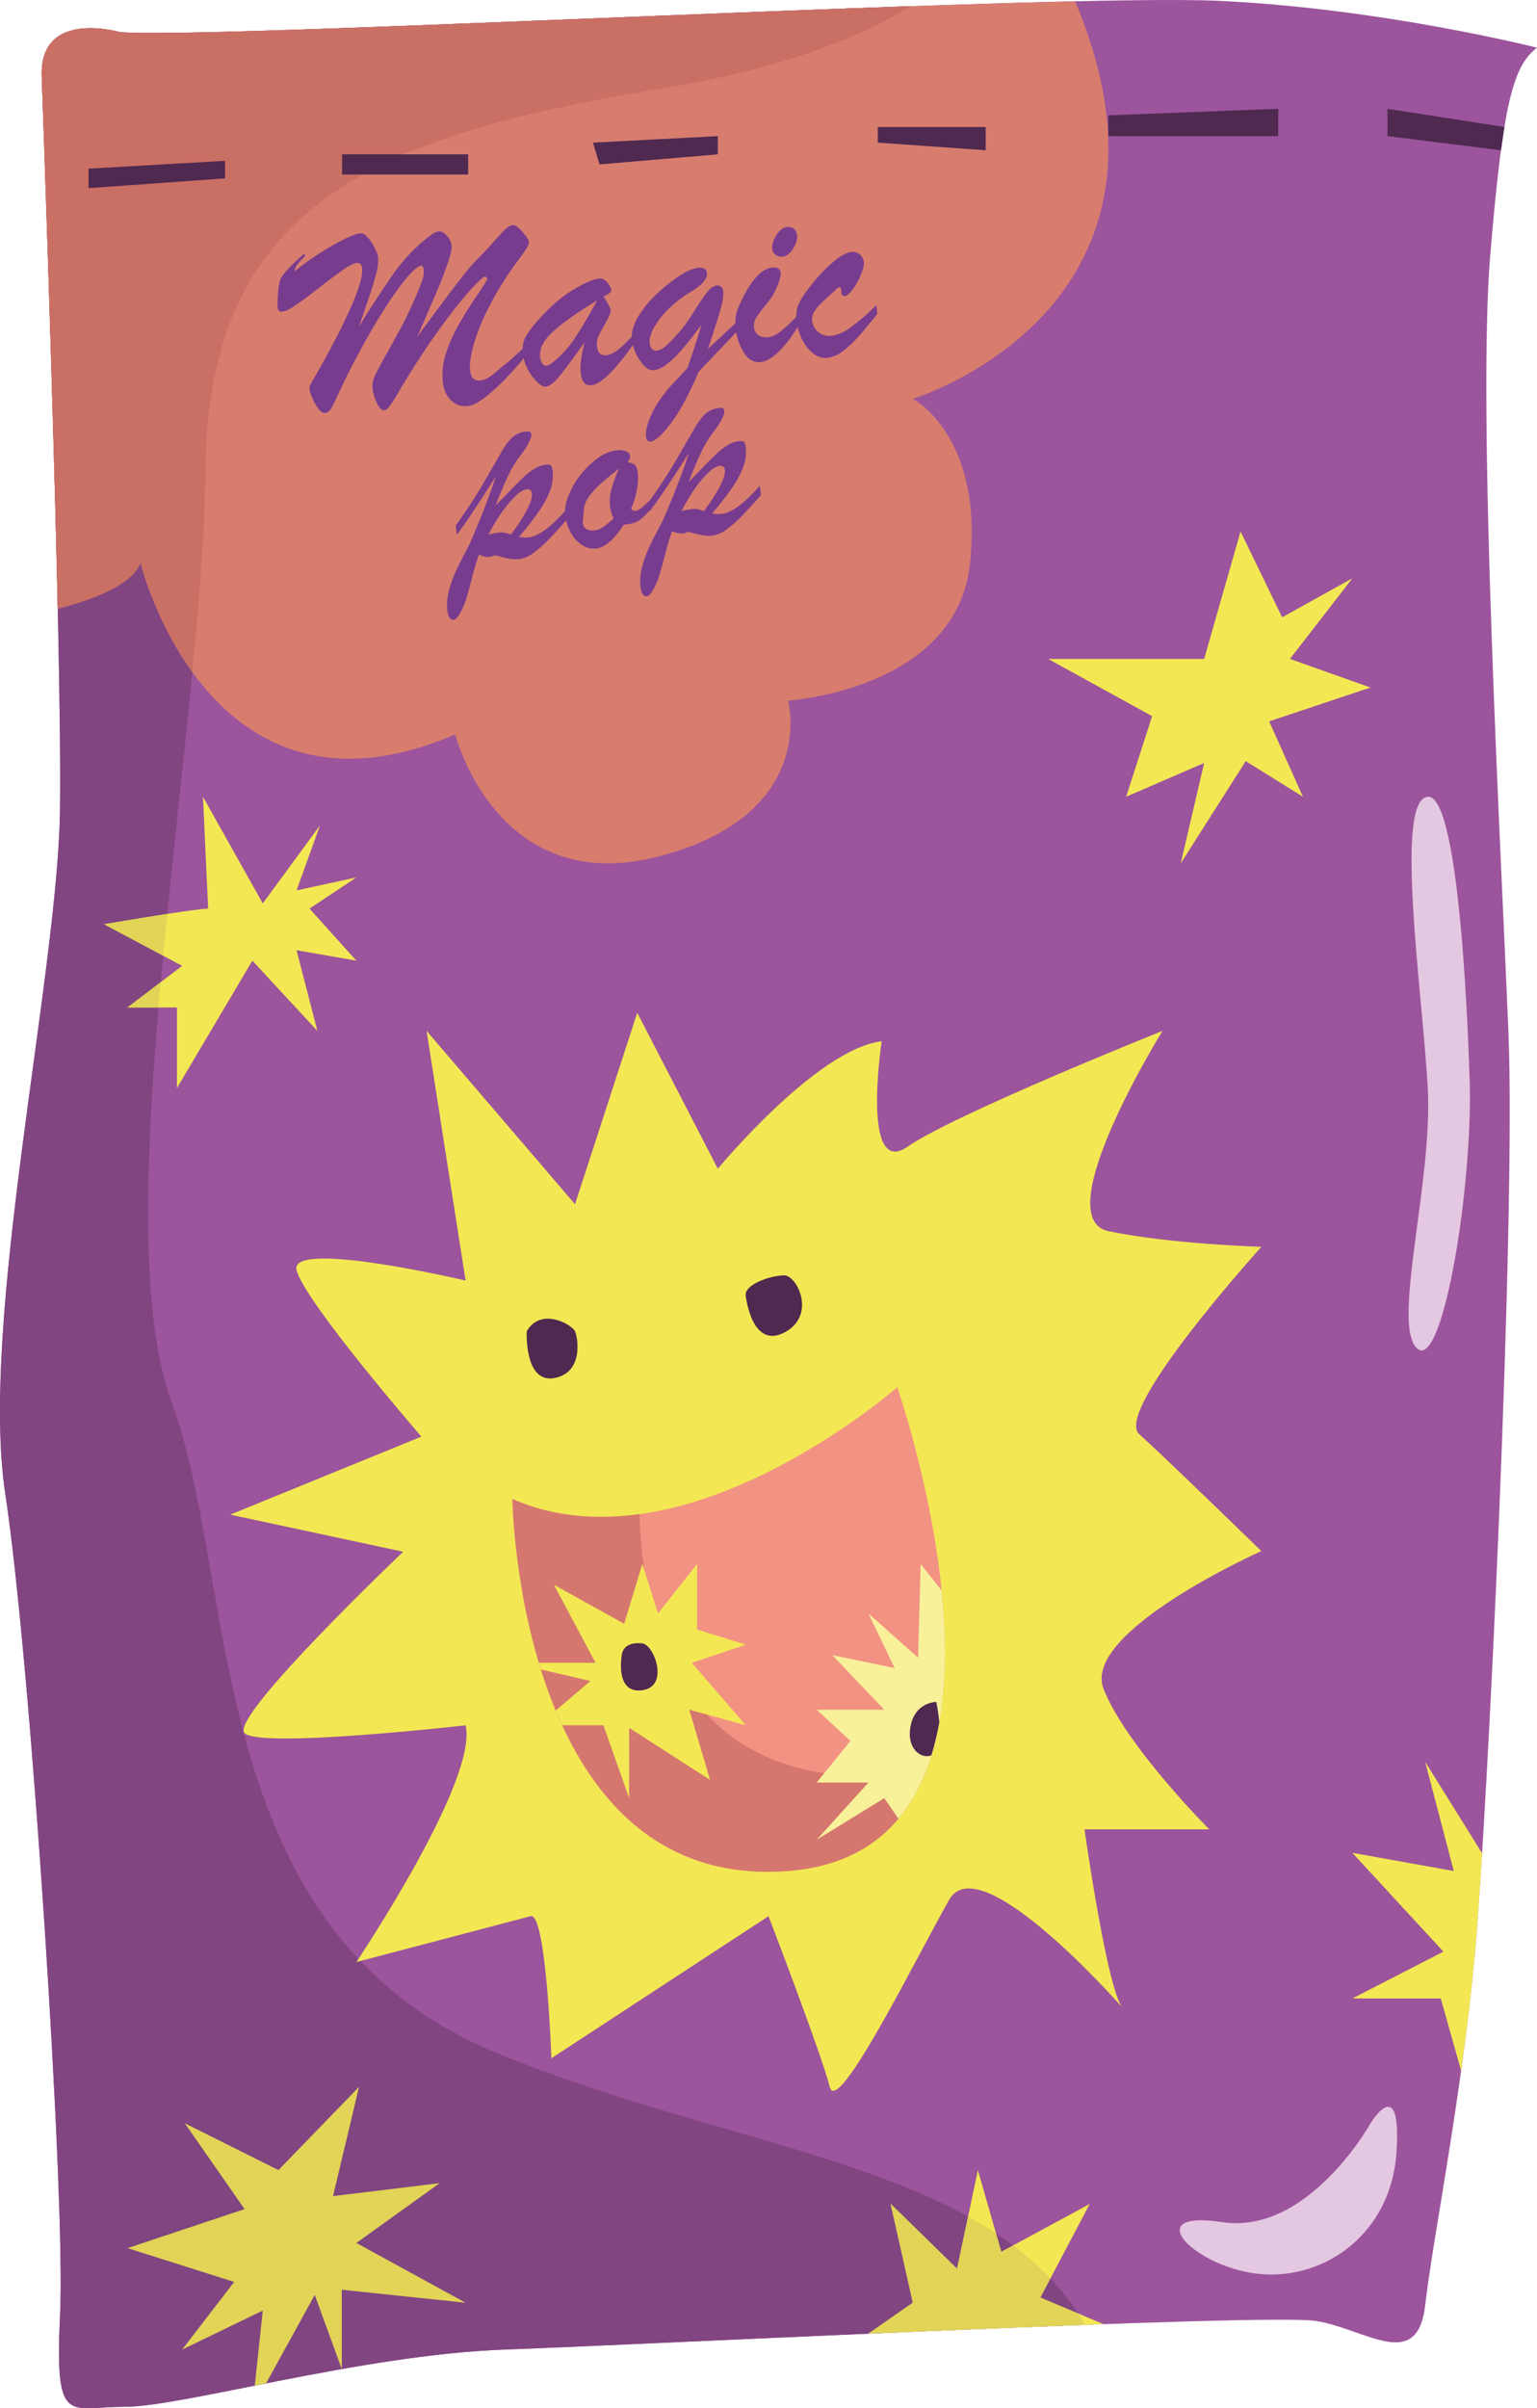 <svg xmlns="http://www.w3.org/2000/svg" viewBox="-0.002 0.001 1080.002 1691.907" style=""><g><title>food12_8093690</title><g data-name="Layer 2"><g data-name="¹Ï¼h 1"><path d="M29.31 53.61s14.61 402 12.79 517.12-56.65 358.15-38.38 478.76 42.35 495.19 38.53 575.59 5.33 65.79 45.53 65.79 166.28-36.55 266.78-40.2 535.4-25.59 570.12-20.1 71.26 36.54 76.75-11 25.58-146.18 34.71-244.86 29.24-518.95 23.76-650.51-21.93-434.9-12.79-544.54S1063.55 46.3 1080 33.51c0 0-107.81-27.41-222.93-32.89S144.43 28 84.12 22.55c0 0-56.48-16.55-54.81 31.06z" fill="#9c549c"></path><path d="M349.08 1442.35c-208.31-85.88-180.9-328.91-228.41-456.82s21.93-473.27 23.76-656S259.55 95.64 462 62.75c88.85-14.43 144.1-37.29 178.16-58.41-218.09 7.56-514.5 22-556 18.21 0 0-56.48-16.52-54.81 31.06 0 0 14.61 402 12.79 517.12s-56.69 358.15-38.42 478.76 42.35 495.19 38.53 575.59 5.33 65.79 45.53 65.79 166.28-36.55 266.78-40.2c63.85-2.32 262.58-12 408-17.38-66.56-114.02-243.65-120.91-413.48-190.94z" fill="#814581"></path><path d="M462.37 601.8c113.3-29.24 91.37-109.64 91.37-109.64s118.77-7.31 127.91-96.85-40.2-115.12-40.2-115.12 205.24-62.54 114-279.27C546.27 5.64 133.7 27.06 84.12 22.55c0 0-56.48-16.52-54.81 31.06 0 0 7.76 213.58 11.26 374 24.6-6.3 52.32-16.65 58.17-32.27 0 0 47.51 195.52 221.11 120.61 0-.03 29.23 115.05 142.52 85.85z" fill="#d87d6e"></path><path d="M775.43 1632.82l-44.43-18.7 34.72-65.78-62.14 33.66-16.45-57.46-14.62 69.34-46.68-45.58 15.62 69.43-31.23 21.72c56.9-2.45 114.78-4.82 165.21-6.63z" fill="#f3e853"></path><path d="M1041.42 1302l-40-64.27 20.1 76.74-71.27-12.79 64 69.44-64 32.89h62.13l14.3 50.71c3.62-26 7-52.94 9.45-80 1.53-16.31 3.34-41.58 5.29-72.72z" fill="#f3e853"></path><path d="M146.25 638.34c-9.13 0-73.09 11-73.09 11l54.84 29.2-38.39 29.24h34.72v56.65l53-89.54L223 724.23l-14.62-56.65 42 7.31-32.89-36.55 32.89-21.92-42 9.13 16.45-45.68-40.2 54.82-42-74.92z" fill="#f3e853"></path><path fill="#f3e853" d="M846.11 462.92H736.47l73.09 40.21-18.27 56.64 54.82-23.75-16.45 70.53 45.68-71.81 40.2 25.03-23.75-52.99 71.26-23.76-56.64-20.1 43.85-56.64-49.34 27.41-29.23-60.3-25.58 89.53z"></path><path d="M327.15 899.65l-27.4-175.42L404.05 846l43.71-134.51 56.64 109.58s69.44-84.07 115.12-89.53c0 0-14.62 96.84 18.27 74s179.08-81.31 179.08-81.31-81.56 131.56-38 140.7 107.48 11 107.48 11-104.2 115.07-85.93 131.53 85.89 82.23 85.89 82.23-126.73 56.64-110.88 96.84 74.33 98.68 74.33 98.68h-87.71s16.45 116.94 27.41 126.08c0 0-100.5-115.12-122.43-76.75s-78.57 153.5-84 131.57-43-119.92-43-119.92L387.46 1446s-3.66-102.79-14.62-99.82-122.43 32.21-122.43 32.21 85.88-127.91 76.74-166.29c0 0-144.35 16.45-155.32 5.49s111.47-127.44 111.47-127.44l-121.52-26.05 134.31-54.81s-82.23-95-87.71-116.95 118.77 7.31 118.77 7.31z" fill="#f3e853"></path><path d="M360.05 1053.14s3.65 275.92 193.69 261.3 76.75-339.87 76.75-339.87-149.84 131.56-270.44 78.57z" fill="#f29283"></path><path d="M553.74 1314.44c52.46-4 81.73-31.8 96.72-69.8C477 1270.22 451 1136 449.45 1063.71c-29.84 4.16-60.46 2.15-89.4-10.57 0 0 3.65 275.92 193.69 261.3z" fill="#d5776e"></path><path d="M489.78 1144.78v-46l-27.41 34.72-11-34.72-12.79 42-49.34-27.41 29.24 54.82h-39.77q.69 2.34 1.43 4.69l34.73 8.1-24.36 20.7c1.44 3.48 3 6.93 4.59 10.36H424l18.05 51.17v-49.34l56.87 36.55-14.62-49.34 39.75 11-37.92-43.85 37.92-12.79z" fill="#f3e853"></path><path d="M645.1 1164.61l-34.88-31.07 18.44 38.37-43.86-9.13 36.55 38.37h-47.51l23.75 21.93-23.75 29.24h36.38l-36.38 40.2 47.51-29.24 9.95 14.47c32.48-38.75 36.25-101.82 30.31-160.47l-14.68-18.46z" fill="#f8f19a"></path><path d="M436.79 1163.69s-4.64 26.5 14.59 23.76 8.18-32 0-32.89-14.12 1.8-14.59 9.13z" fill="#4f2950"></path><path d="M657.9 1195.67s-15.54 0-18.28 18.27c-2.29 15.26 8.13 22.1 14.82 19.19A192.23 192.23 0 0 0 660 1210a142.38 142.38 0 0 0-2.1-14.33z" fill="#4f2950"></path><path d="M370.1 935.28s-1.83 36.55 19.18 32.89 16.75-28.32 14.77-32.89-23.9-17.36-33.95 0z" fill="#4f2950"></path><path d="M524.05 910.61s4.11 37.46 27 25.58 9.13-40.2 0-40.2-28.65 6.3-27 14.62z" fill="#4f2950"></path><path d="M368.56 243.86l.77 6.35q-7.74 9.25-13.26 15A151.65 151.65 0 0 1 345 275.75a67.08 67.08 0 0 1-9.39 6.94 18 18 0 0 1-6.65 2.53 14.11 14.11 0 0 1-11.77-3.7q-4.97-4.52-5.96-12.52a47.51 47.51 0 0 1 1.51-18.68 94.44 94.44 0 0 1 8.36-20q5.75-10.47 14.68-23.7c4.45-6.53 6.62-10.15 6.54-10.89a1.5 1.5 0 0 0-.6-1 1.37 1.37 0 0 0-1.07-.35q-1.75.22-9.83 9a324.28 324.28 0 0 0-20.4 25.62q-12.32 16.74-26.18 39.46-.8 1.21-4.93 8.23a87.65 87.65 0 0 1-5.94 9.17c-1.2 1.46-2.28 2.24-3.26 2.36-1.73.22-3.43-1.35-5.11-4.66a32.4 32.4 0 0 1-3.23-10.86 16 16 0 0 1 1.39-8q1.86-4.44 8.43-16.12t10.83-19.69q4.24-8 9.15-19.25 3.44-7.78 5-12.39a18.2 18.2 0 0 0 1.14-7.89c-.24-1.91-.89-2.79-2-2.65q-3.48.42-12 11t-20.52 30.69q-12 20.13-24.52 46.24-4.05 8.93-5.83 12.05c-1.17 2.07-2.62 3.19-4.34 3.41q-3.22.39-6.87-6.12t-4.16-10.76a5.59 5.59 0 0 1 .73-3.18q10.18-17.7 16.63-30t11.29-23.2a141.44 141.44 0 0 0 6.8-17.84q2-6.93 1.5-10.7c-.32-2.64-1.68-3.8-4.07-3.52q-3 .36-9.58 5c-4.42 3.08-10 7.26-16.66 12.49s-12.11 9.19-16.19 12.03-7.2 4.38-9.35 4.64-3.18-.77-3.46-3a66.61 66.61 0 0 1 .22-9 42.82 42.82 0 0 1 1.47-10.13q1.5-3.94 8.7-11c4.83-4.71 7.51-7.08 8.07-7.14s.76.12.81.55c0 .23-.17.63-.6 1.19a61.91 61.91 0 0 0-5 5.65 8.69 8.69 0 0 0-1.79 4.52 213.52 213.52 0 0 1 28.3-19.11q12.65-6.91 17.81-7.54c1.72-.22 3.49.75 5.3 2.86a35.89 35.89 0 0 1 4.9 7.55 25 25 0 0 1 2.32 5.63 32.48 32.48 0 0 1-1.05 11.4c-1.07 4.47-2.63 9.68-4.68 15.69s-4.57 13.43-7.59 22.41q4-6.75 7.73-12.53t7.35-11.28l7.49-11.11a125.35 125.35 0 0 1 11.84-14.84 118.17 118.17 0 0 1 12.7-12c4-3.2 6.77-4.9 8.31-5.08 2.14-.27 4.21.68 6.19 2.83a12.9 12.9 0 0 1 3.45 7.3q.33 2.69-2.24 10.65T307.24 204q-5.28 12.63-14.07 32.56 9.13-12.42 19-25.6T327 191.61a110.74 110.74 0 0 1 8.21-9.4c3.07-3 6.11-6.19 9.16-9.58l7.2-8a37.28 37.28 0 0 1 4.76-4.6 8.52 8.52 0 0 1 4.07-1.9q2.4-.28 6.71 4.79c2.88 3.39 4.37 5.6 4.5 6.65.16 1.29-.37 2.9-1.6 4.86s-3.82 5.66-7.76 11a225.67 225.67 0 0 0-18.45 29.77 150.55 150.55 0 0 0-10.9 26.67q-3.37 11.85-2.58 18.39c.33 2.71 1.07 4.63 2.23 5.71a5.86 5.86 0 0 0 5 1.27 13.81 13.81 0 0 0 5.35-1.77 40.82 40.82 0 0 0 5.23-3.81c1.9-1.61 3.68-3.13 5.38-4.6q3.58-2.76 7-5.83c2.27-2.06 4-3.68 5.3-4.87s2.12-2 2.75-2.5z" fill="#783c8f"></path><path d="M376.73 226.49q12.43-14.4 24.87-22.18t19.6-8.66a5.1 5.1 0 0 1 3.79 1.17 12.08 12.08 0 0 1 3.07 3.42 8.65 8.65 0 0 1 1.36 3 2.7 2.7 0 0 1-1 2.6 26.75 26.75 0 0 1-4.29 2.44l2.12 3.57c.86 1.45 1.55 2.62 2 3.54a7.09 7.09 0 0 1 .87 2.46c.18 1.48-1 4.4-3.47 8.79s-4.21 7.61-5.18 9.66a13 13 0 0 0-.94 7.21q.82 6.82 7.09 6 6.45-.8 18.7-14.52l.69 5.62q-20.16 28.72-30.19 30c-2.4.29-4.19-.29-5.4-1.72s-2-3.69-2.37-6.78q-.88-7.26 2.68-21.74-11.62 16.56-17.4 23.68t-10 7.62q-2 .24-5.49-2.88a33.81 33.81 0 0 1-6.49-8.43 29.31 29.31 0 0 1-3.76-11.27 26.88 26.88 0 0 1-.05-7.33 17.62 17.62 0 0 1 2.5-6.33 80.76 80.76 0 0 1 6.69-8.94zM419.61 211q-22.61 13.87-31.85 22.75t-8.27 17a10.19 10.19 0 0 0 1.61 4.7 3.06 3.06 0 0 0 3 1.55 9.93 9.93 0 0 0 3.44-1.72 73 73 0 0 0 15.86-17q6.91-10.17 16.21-27.28z" fill="#783c8f"></path><path d="M518.49 232.23L491 261.11q-10.19 23.83-19.44 36.13t-14.41 12.94c-1.84.23-2.9-.81-3.18-3.08q-.81-6.62 4.66-17.75a67.78 67.78 0 0 1 5.17-8.69 92.7 92.7 0 0 1 5.71-7.46c1.84-2.13 4.26-4.8 7.31-8s5.11-5.39 6.21-6.59q6.92-19.91 9.76-30.35-7.53 10.26-13.26 16.94a74.44 74.44 0 0 1-10.74 10.52q-5 3.84-9.33 4.37c-3.13.38-6.32-1.78-9.57-6.45a33 33 0 0 1-5.84-15 20 20 0 0 1 .76-7.94 38.05 38.05 0 0 1 4.3-9.32 69.7 69.7 0 0 1 8.09-10.56 101.72 101.72 0 0 1 12-11q13.2-10.68 21.11-11.64c3.94-.48 6.07.72 6.43 3.61q.72 6-11.38 13.26A81.45 81.45 0 0 0 470.93 216a58.62 58.62 0 0 0-11 13.45c-2.66 4.6-3.79 8.57-3.37 12a6.16 6.16 0 0 0 1.68 3.81 3.89 3.89 0 0 0 3.31 1.08c2.15-.25 4.48-1.54 7-3.83a145.9 145.9 0 0 0 11-11.92 111.61 111.61 0 0 0 8.45-12.27 147.71 147.71 0 0 1 8.72-12.84c2.35-3 4.6-4.64 6.75-4.89a4.1 4.1 0 0 1 3.13.77 4.56 4.56 0 0 1 1.55 3.22q.53 4.26-1.85 12.71c-1.6 5.64-4.56 15-8.9 27.86l20.31-18.92z" fill="#783c8f"></path><path d="M561.11 220.77l.82 6.71q-7.53 12.61-14.56 19.4t-12.45 7.45c-5 .61-9.1-1.56-12.2-6.56a40.78 40.78 0 0 1-5.8-16.86 31.71 31.71 0 0 1-.1-6.94 25.8 25.8 0 0 1 1.09-5.61c.5-1.5 1.5-3.85 3-7.1q10.61-21.93 21.47-23.26c3.75-.45 5.79.76 6.14 3.64q.38 2.94-2.51 9.67a40.66 40.66 0 0 1-5.4 9.71c-4.71 5.8-7.76 9.84-9.15 12a11 11 0 0 0-1.6 7.22 7.17 7.17 0 0 0 3.14 5.26 9.35 9.35 0 0 0 6.71 1.42c2.89-.34 5.94-1.8 9.15-4.32a120 120 0 0 0 12.25-11.83zm-11.28-40.42a6.67 6.67 0 0 1-4.58-1.22 5.57 5.57 0 0 1-2.62-4.18c-.33-2.68.6-5.85 2.77-9.48s4.65-5.62 7.41-6a6.56 6.56 0 0 1 4.81 1.16 6.33 6.33 0 0 1 2.44 4.68c.32 2.66-.57 5.73-2.7 9.23s-4.64 5.46-7.53 5.81z" fill="#783c8f"></path><path d="M615.76 214.29l.76 6.18q-8.68 10.86-14.25 17a69.69 69.69 0 0 1-10.6 9.68 21.91 21.91 0 0 1-10.19 4.23 13.32 13.32 0 0 1-9.79-2.86 27.29 27.29 0 0 1-7.91-9.7 39.83 39.83 0 0 1-4.07-13.47 22.41 22.41 0 0 1 1.4-11.5q2.16-5.19 9.15-13.9A106.46 106.46 0 0 1 586 183.57q7.46-6 12.06-6.55a7.62 7.62 0 0 1 5.89 1.61 7.83 7.83 0 0 1 3 5.53c.25 2-.43 4.86-2 8.73a47.43 47.43 0 0 1-5.67 10.27c-2.19 3-4 4.56-5.5 4.74s-2.5-.56-2.7-2.27v-1.42c0-.42-.06-.85-.11-1.28-.08-.74-.4-1.12-.94-1.14a2.62 2.62 0 0 0-1.8.9q-8.43 7.59-11.51 10.62a28.13 28.13 0 0 0-4.75 5.94 9.41 9.41 0 0 0-1.29 5.87 11.82 11.82 0 0 0 4.58 8.41 12.61 12.61 0 0 0 9.53 2.32c3.87-.47 8.33-2.55 13.42-6.18a152.35 152.35 0 0 0 17.55-15.38z" fill="#783c8f"></path><path d="M321 375.69l-.79-6.46q11.19-15.57 19-29t12.39-21.43c3-5.3 5.82-9.11 8.33-11.45a17.43 17.43 0 0 1 10-4.24c2.08-.26 3.22.39 3.42 2 .16 1.3-.45 3.3-1.83 6a53.09 53.09 0 0 1-5.55 8.51 75.8 75.8 0 0 0-8.7 14.2q-4.08 8.38-9 21.25c3-3 6.46-6.53 10.35-10.58s7.1-7.24 9.59-9.57a42.38 42.38 0 0 1 7.53-5.74 20.1 20.1 0 0 1 7.84-2.73c1.73-.21 2.87 0 3.48.51s1 1.71 1.21 3.51a29.79 29.79 0 0 1-1.74 14.08 68.33 68.33 0 0 1-8.07 15 208.43 208.43 0 0 1-13.75 17.57 18.87 18.87 0 0 0 6.78.39q10.68-1.31 26.65-19.79l.81 6.63q-6.24 7.11-12.23 13.45a87.15 87.15 0 0 1-11.5 10.38 22.62 22.62 0 0 1-10.47 4.64 20.79 20.79 0 0 1-4 .06 28.56 28.56 0 0 1-3.94-.55c-1.22-.25-2.78-.64-4.72-1.15s-3.41-.87-4.43-1.05a28.54 28.54 0 0 1-3.23 1.13c-2.14.27-4.77-.27-7.86-1.65a163.6 163.6 0 0 0-4.82 16.06c-1.67 6.52-3.11 11.74-4.32 15.62a48 48 0 0 1-5.34 11.4c-1.35 1.74-2.33 2.62-2.94 2.7q-4 .48-4.82-6.52a36.85 36.85 0 0 1 .9-13 75.53 75.53 0 0 1 4.46-13.19c1.89-4.23 4-8.51 6.34-12.89s4-7.59 4.89-9.71q11.51-26.83 17.46-45.41-17.87 28.47-27.38 41.02zm37.94-.06a128.1 128.1 0 0 0 11.6-17.95c2.44-4.85 3.5-8.48 3.21-10.86s-1.55-3.27-3.82-3q-4.6.57-12 9.17a120.24 120.24 0 0 0-14.67 22.6 55 55 0 0 1 9.05-1.61 18.73 18.73 0 0 1 6.69 1.65z" fill="#783c8f"></path><path d="M456.91 351.08l.76 6.18c-3.61 4.18-6.57 7-8.87 8.55s-5.78 2.44-10.42 2.77q-10.24 15.63-19.38 16.76a14.76 14.76 0 0 1-9.83-2.29 23.81 23.81 0 0 1-7.9-8.46 33.29 33.29 0 0 1-4.13-12.87q-.72-5.89 2.33-13.54a58.34 58.34 0 0 1 8.5-14.64 57.06 57.06 0 0 1 12.08-11.67 28.17 28.17 0 0 1 12.71-5.42 14.6 14.6 0 0 1 7 .5 4.15 4.15 0 0 1 2.94 3.42c.15 1.25-.38 2.73-1.6 4.5 2.39.22 4.09.82 5.09 1.86s1.67 3 2 6.06a39.53 39.53 0 0 1-.71 11.4 55.84 55.84 0 0 1-4.12 13.3l1.86 1.46 1.38-.17a6.75 6.75 0 0 0 3-1.15 22.45 22.45 0 0 0 2.51-2c.76-.63 2.36-2.18 4.8-4.55zM435 329.16q-7.08 5.55-12.07 9.94a64.06 64.06 0 0 0-8.28 8.67 20.54 20.54 0 0 0-4.14 8.31q-1 10.6-.94 11.43c.49 4.06 3.56 5.72 9.21 5q4-.49 12.44-8.41a24.8 24.8 0 0 1-2.58-8.13 32.33 32.33 0 0 1 .95-12.12 100 100 0 0 1 5.41-14.69z" fill="#783c8f"></path><path d="M456.59 359.18l-.79-6.47q11.19-15.56 19-29t12.4-21.43c3-5.29 5.81-9.11 8.32-11.45a17.43 17.43 0 0 1 10.05-4.24c2.08-.26 3.22.4 3.42 2 .16 1.3-.45 3.29-1.84 6a52 52 0 0 1-5.55 8.51 76.45 76.45 0 0 0-8.69 14.2q-4.08 8.38-8.95 21.25 4.49-4.49 10.34-10.58t9.59-9.57a42.81 42.81 0 0 1 7.52-5.74 20.37 20.37 0 0 1 7.85-2.73c1.72-.2 2.88 0 3.47.51s1 1.71 1.23 3.51a29.9 29.9 0 0 1-1.71 14.05 67.77 67.77 0 0 1-8.08 15.05 204.52 204.52 0 0 1-13.74 17.57 18.87 18.87 0 0 0 6.78.39q10.67-1.29 26.65-19.79l.81 6.64q-6.24 7.11-12.24 13.44a85.91 85.91 0 0 1-11.5 10.38 22.52 22.52 0 0 1-10.47 4.64 20.65 20.65 0 0 1-4 .07 32.16 32.16 0 0 1-3.95-.55c-1.21-.26-2.79-.65-4.71-1.15s-3.41-.88-4.43-1.06a29.87 29.87 0 0 1-3.23 1.14 15.5 15.5 0 0 1-7.86-1.65 161.94 161.94 0 0 0-4.82 16.06c-1.68 6.51-3.11 11.73-4.32 15.62a47.57 47.57 0 0 1-5.34 11.39c-1.35 1.74-2.32 2.62-2.95 2.7q-4 .48-4.81-6.51a36.67 36.67 0 0 1 .9-13 75 75 0 0 1 4.46-13.19c1.89-4.23 4-8.51 6.34-12.89s4-7.59 4.89-9.7q11.49-26.85 17.46-45.41-17.99 28.41-27.5 40.99zm37.94-.07a128.9 128.9 0 0 0 11.61-17.94q3.64-7.29 3.21-10.87c-.28-2.28-1.55-3.27-3.83-3-3.07.37-7.07 3.44-12 9.17s-9.83 13.28-14.67 22.59a54.86 54.86 0 0 1 9.06-1.61 18.79 18.79 0 0 1 6.62 1.66z" fill="#783c8f"></path><path d="M762.57 1633.3c-1.62-2.77-3.37-5.4-5.12-8L731 1614.12l7-13.33a204.4 204.4 0 0 0-26.1-23.27l-8.34 4.52-3.71-13c-6.27-4.12-12.87-8-19.65-11.72l-7.71 36.57-46.68-45.58 15.62 69.43-31.23 21.72c52.24-2.23 105-4.41 152.37-6.16z" fill="#e1d456"></path><path d="M128 1650.67l56.65-27.41L179 1676l7.94-1.57 34.22-62.14 19 52.07v-55.72l87 9.13-76.74-42 58.47-42-74.89 9.08 18.28-76.74-56.65 58.47-65.78-32.89 42 60.3-82.24 27.41 74.92 23.76z" fill="#e1d456"></path><path d="M111.41 707.78q.77-8.87 1.57-17.8l-23.37 17.8z" fill="#e1d456"></path><path d="M117.54 642.06c-20.62 3.18-44.38 7.25-44.38 7.25l41.52 22.14q1.38-14.66 2.86-29.39z" fill="#e1d456"></path><path d="M98.74 395.31s9.76 39.89 36.39 76.74c5.1-52.78 8.89-101.72 9.3-142.52C146.25 146.8 259.55 95.64 462 62.75c88.79-14.43 144-37.28 178.1-58.4-218.07 7.55-514.47 22-556 18.2 0 0-56.48-16.52-54.81 31.06 0 0 7.76 213.58 11.26 374 24.62-6.33 52.34-16.68 58.19-32.3z" fill="#ca6f63"></path><path d="M1032.49 753.46c-.27-5.47-5.48-195.52-29.24-193.69s-3.65 138.88 0 204.66-25.78 166.84-7.4 183 40.25-120.87 36.64-193.97z" fill="#e4c7e1"></path><path d="M963.05 1491.69s-43.85 78.57-104.15 69.44-18.28 32.89 27.41 36.54 91.36-29.23 95-85.88-18.26-20.1-18.26-20.1z" fill="#e4c7e1"></path><path fill="#4f2950" d="M62.2 118.48v13.7l95.93-6.85V113l-95.93 5.48z"></path><path fill="#4f2950" d="M240.36 108.43h88.62v14.16h-88.62z"></path><path fill="#4f2950" d="M416.69 100.21l4.57 15.3 83.14-7.08V95.64l-87.71 4.57z"></path><path fill="#4f2950" d="M616.78 89.24v10.97l75.83 5.36V89.24h-75.83z"></path><path fill="#4f2950" d="M778.83 81.02v14.62h119.35V76.45l-119.35 4.57z"></path><path fill="#4f2950" d="M974.93 76.45v19.19l79.75 9.93 2.41-16.33-82.16-12.79z"></path></g></g></g></svg>